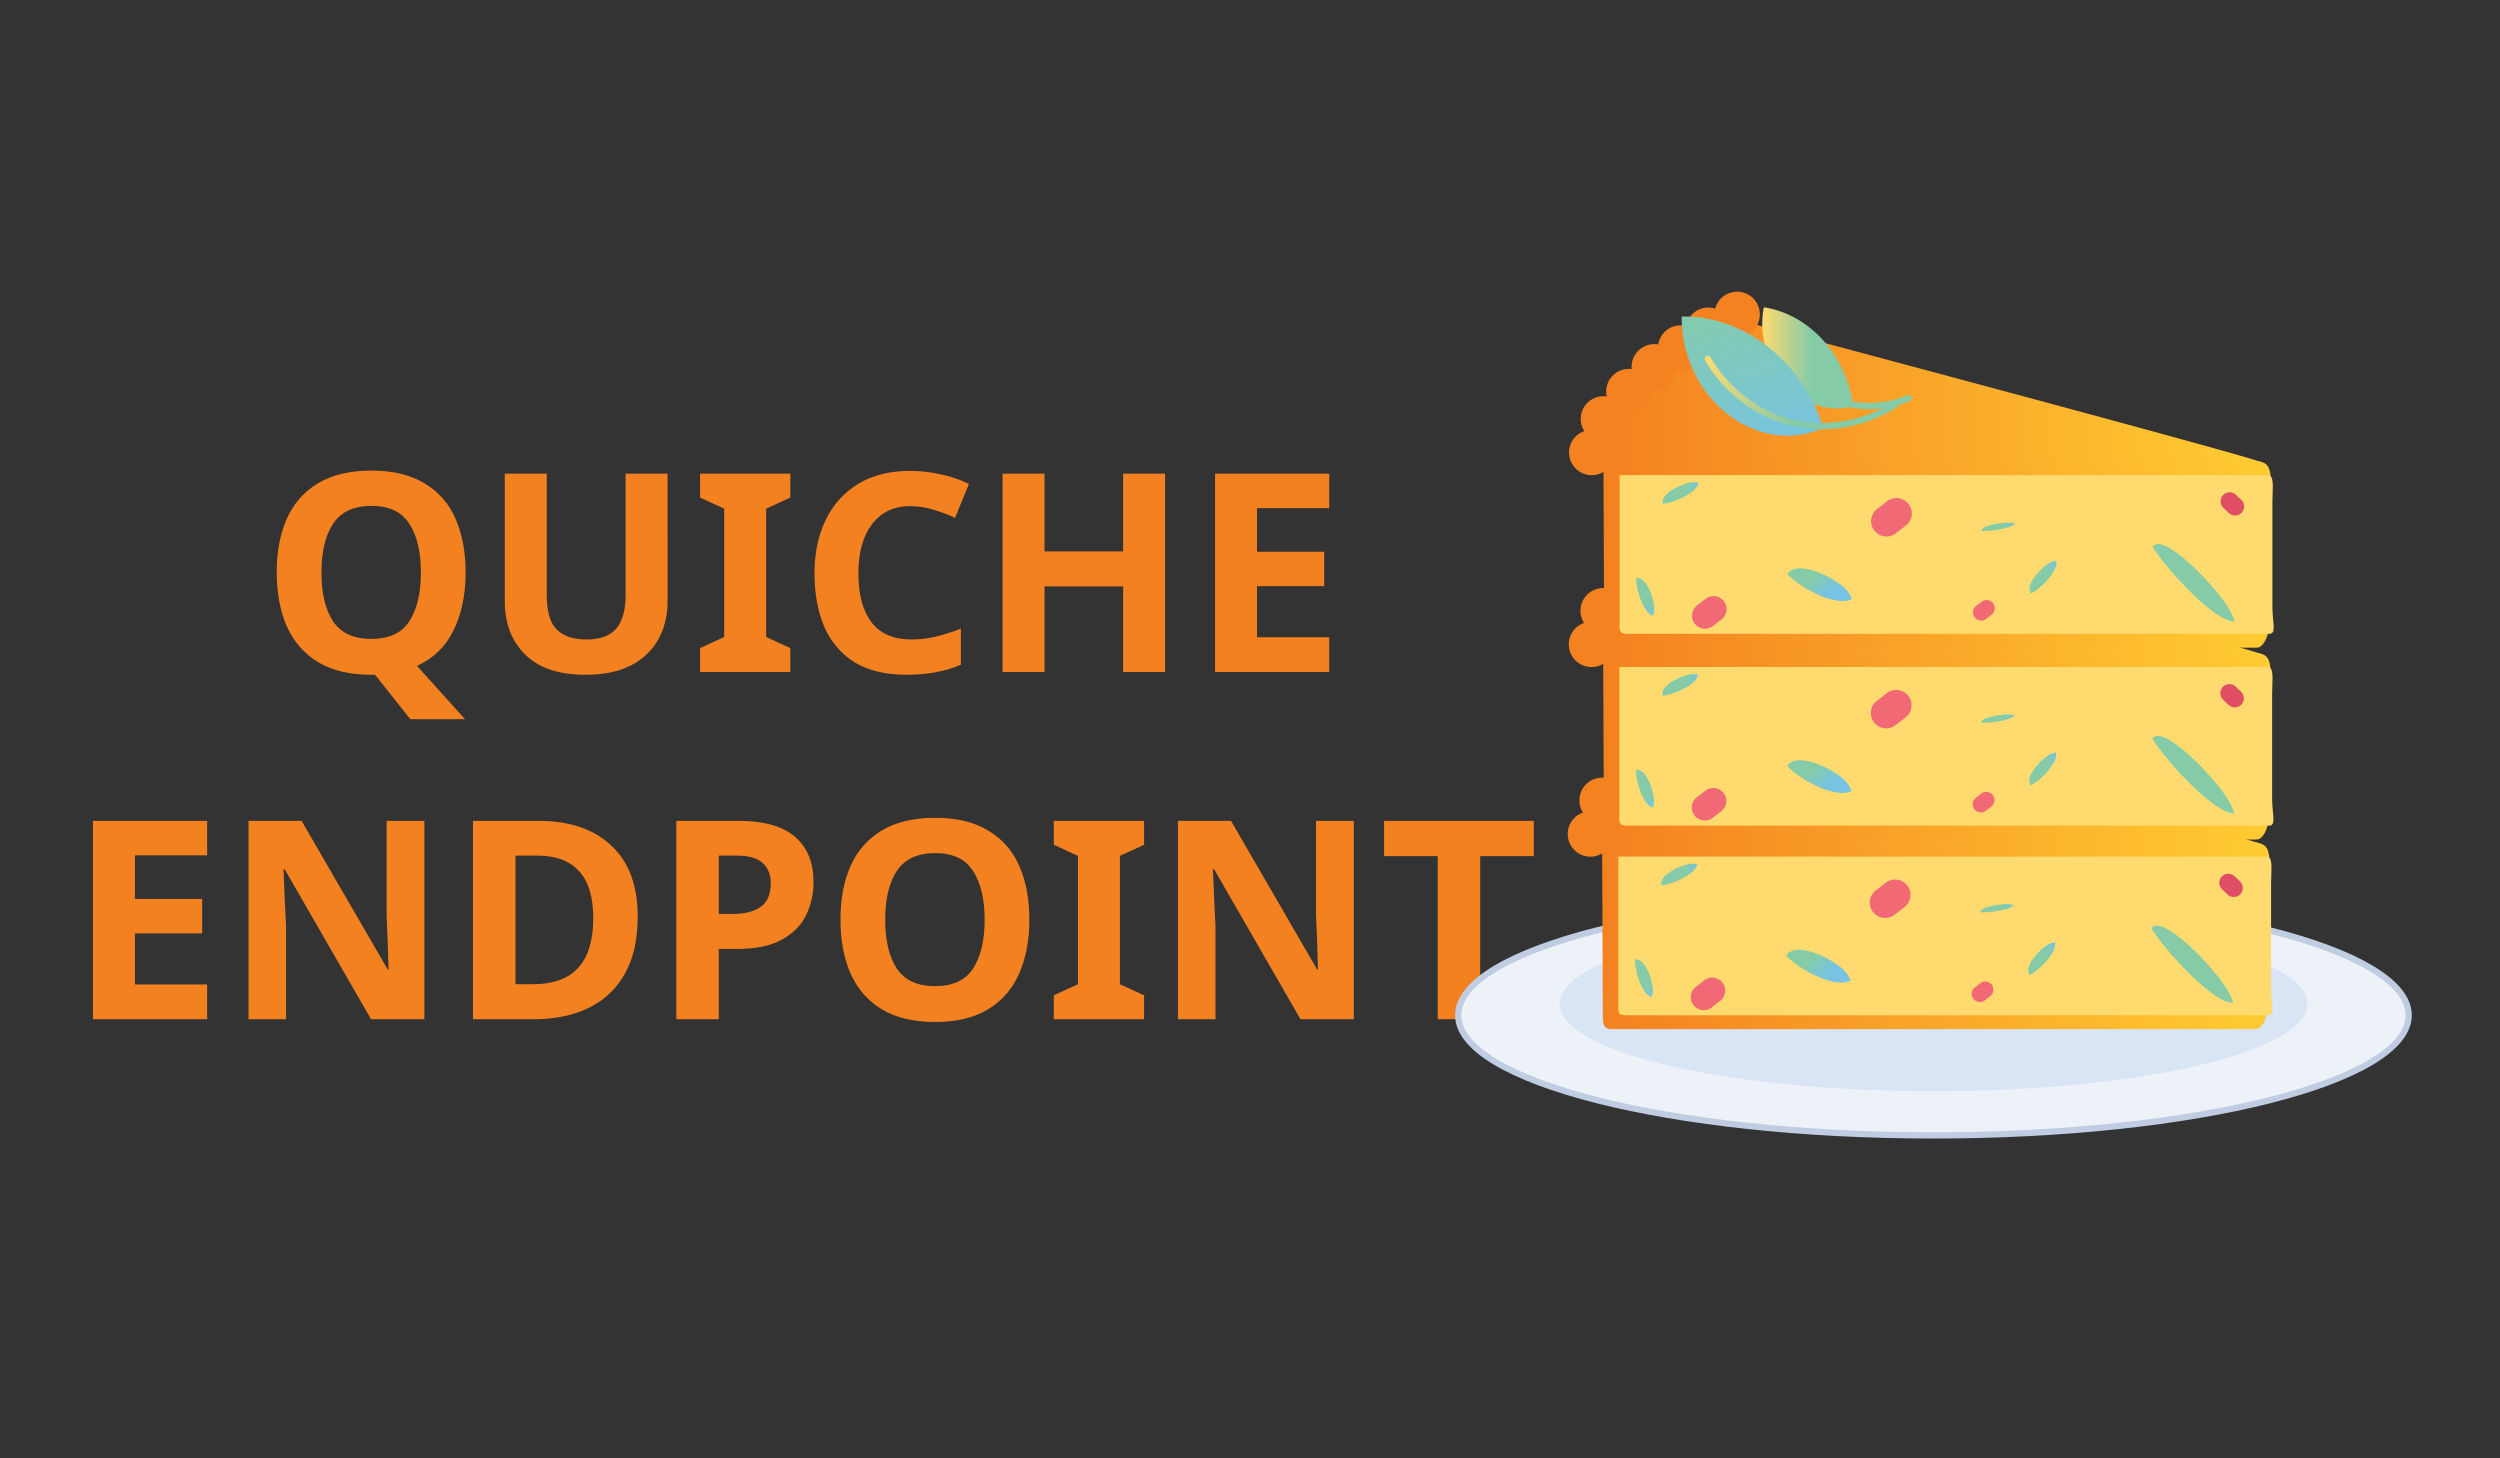 <?xml version="1.0" encoding="UTF-8" standalone="no"?>
<svg
   id="Layer_1"
   data-name="Layer 1"
   viewBox="0 0 1200 700"
   version="1.1"
   width="1200"
   height="700"
   xmlns:xlink="http://www.w3.org/1999/xlink"
   xmlns="http://www.w3.org/2000/svg"
   xmlns:svg="http://www.w3.org/2000/svg"
   xmlns:rdf="http://www.w3.org/1999/02/22-rdf-syntax-ns#"
   xmlns:cc="http://creativecommons.org/ns#"
   xmlns:dc="http://purl.org/dc/elements/1.1/">
  <rect x="0" y="0" width="1200" height="700" fill="#333333" stroke="none"/>
  <defs
     id="defs10">
    <style
       id="style1">.cls-1{fill:#f48120;}.cls-2{fill:#edf2f8;stroke:#bfcce2;stroke-miterlimit:10;}.cls-16,.cls-19,.cls-2{stroke-width:3px;}.cls-3{fill:#d9e4f4;}.cls-4{fill:url(#New_Gradient_Swatch_10);}.cls-5{fill:url(#linear-gradient);}.cls-6{fill:#ffdb6f;}.cls-7{fill:#f16975;}.cls-8{fill:url(#linear-gradient-2);}.cls-9{fill:#e04e64;}.cls-10{fill:url(#linear-gradient-3);}.cls-11{fill:url(#linear-gradient-4);}.cls-12{fill:url(#linear-gradient-5);}.cls-13{fill:url(#linear-gradient-6);}.cls-14{fill:url(#linear-gradient-7);}.cls-15{fill:#f58220;}.cls-16,.cls-19{fill:none;stroke-linecap:round;stroke-linejoin:round;}.cls-16{stroke:url(#linear-gradient-8);}.cls-17{fill:url(#linear-gradient-9);}.cls-18{fill:url(#linear-gradient-10);}.cls-19{stroke:url(#linear-gradient-11);}</style>
    <linearGradient
       id="New_Gradient_Swatch_10"
       x1="4197.72"
       y1="124.27"
       x2="4512.45"
       y2="124.27"
       gradientTransform="translate(-2800.79)"
       gradientUnits="userSpaceOnUse">
      <stop
         offset="0"
         stop-color="#f48120"
         id="stop1" />
      <stop
         offset="1"
         stop-color="#ffcc32"
         id="stop2" />
    </linearGradient>
    <linearGradient
       id="linear-gradient"
       x1="-552"
       y1="199.14"
       x2="-231.66"
       y2="199.14"
       gradientTransform="matrix(-1,0,0,1,1164.62,0)"
       gradientUnits="userSpaceOnUse">
      <stop
         offset="0"
         stop-color="#ffcc32"
         id="stop3" />
      <stop
         offset="1"
         stop-color="#f48120"
         id="stop4" />
    </linearGradient>
    <linearGradient
       id="linear-gradient-2"
       x1="-3038.1"
       y1="2486.22"
       x2="-3000.4"
       y2="2486.22"
       gradientTransform="rotate(153.05,-437.895,1903.403)"
       gradientUnits="userSpaceOnUse">
      <stop
         offset="0"
         stop-color="#76c4e2"
         id="stop5" />
      <stop
         offset="0.17"
         stop-color="#85cba8"
         id="stop6" />
    </linearGradient>
    <linearGradient
       id="linear-gradient-3"
       x1="3051.9"
       y1="3317.56"
       x2="3089.59"
       y2="3317.56"
       gradientTransform="rotate(-88.39,645.662,2614.624)"
       xlink:href="#linear-gradient-2" />
    <linearGradient
       id="linear-gradient-4"
       x1="1834.7"
       y1="1037.18"
       x2="1872.41"
       y2="1037.18"
       gradientTransform="rotate(174.9,1658.151,594.211)"
       xlink:href="#linear-gradient-2" />
    <linearGradient
       id="linear-gradient-5"
       x1="970.49"
       y1="5629.27"
       x2="1046.27"
       y2="5629.27"
       gradientTransform="matrix(-0.78,-1.2,0.67,-0.43,-1300.03,3843.89)"
       xlink:href="#linear-gradient-2" />
    <linearGradient
       id="linear-gradient-6"
       x1="-1218.8"
       y1="4678.97"
       x2="-1195.56"
       y2="4678.97"
       gradientTransform="matrix(-1.43,-0.05,0.03,-0.79,-289.08,3840.43)"
       xlink:href="#linear-gradient-2" />
    <linearGradient
       id="linear-gradient-7"
       x1="696.71"
       y1="3496.3"
       x2="740.46"
       y2="3496.3"
       gradientTransform="matrix(-0.96,-1.06,1.11,-1.01,-1716.58,4495.9)"
       xlink:href="#linear-gradient-2" />
    <linearGradient
       id="linear-gradient-8"
       x1="-381.86"
       y1="-813.78"
       x2="-310.73"
       y2="-813.78"
       gradientTransform="matrix(-0.87,-0.49,-0.49,0.87,805.63,652.35)"
       gradientUnits="userSpaceOnUse">
      <stop
         offset="0.46"
         stop-color="#85cba8"
         id="stop7" />
      <stop
         offset="1"
         stop-color="#ffdb6f"
         id="stop8" />
    </linearGradient>
    <linearGradient
       id="linear-gradient-9"
       x1="-351.56"
       y1="104.87"
       x2="-307.87"
       y2="104.87"
       gradientTransform="matrix(-1,0,0,1,1164.62,0)"
       xlink:href="#linear-gradient-8" />
    <linearGradient
       id="linear-gradient-10"
       x1="2312.2"
       y1="891.63"
       x2="2401.76"
       y2="891.63"
       gradientTransform="matrix(0.54,1.61,-1.41,0.47,1468.85,-4071.66)"
       gradientUnits="userSpaceOnUse">
      <stop
         offset="0"
         stop-color="#85cba8"
         id="stop9" />
      <stop
         offset="0.54"
         stop-color="#76c4e2"
         id="stop10" />
    </linearGradient>
    <linearGradient
       id="linear-gradient-11"
       x1="-428.03"
       y1="-475.26"
       x2="-333.03"
       y2="-475.26"
       gradientTransform="matrix(-0.94,-0.34,-0.34,0.94,969.14,440.86)"
       xlink:href="#linear-gradient-8" />
    <linearGradient
       id="linear-gradient-2-7"
       x1="-3038.1"
       y1="2486.22"
       x2="-3000.4"
       y2="2486.22"
       gradientTransform="rotate(153.05,-437.895,1903.403)"
       gradientUnits="userSpaceOnUse">
      <stop
         offset="0"
         stop-color="#76c4e2"
         id="stop5-1" />
      <stop
         offset="0.17"
         stop-color="#85cba8"
         id="stop6-7" />
    </linearGradient>
    <linearGradient
       id="linear-gradient-3-2"
       x1="3051.9"
       y1="3317.56"
       x2="3089.59"
       y2="3317.56"
       gradientTransform="rotate(-88.39,645.662,2614.624)"
       xlink:href="#linear-gradient-2-7" />
    <linearGradient
       id="linear-gradient-4-2"
       x1="1834.7"
       y1="1037.18"
       x2="1872.41"
       y2="1037.18"
       gradientTransform="rotate(174.9,1658.151,594.211)"
       xlink:href="#linear-gradient-2-7" />
    <linearGradient
       xlink:href="#linear-gradient-2-7"
       id="linearGradient25"
       gradientUnits="userSpaceOnUse"
       gradientTransform="rotate(153.05,-437.895,1903.403)"
       x1="-3038.1"
       y1="2486.22"
       x2="-3000.4"
       y2="2486.22" />
    <linearGradient
       xlink:href="#linear-gradient-8"
       id="linearGradient26"
       gradientUnits="userSpaceOnUse"
       gradientTransform="matrix(-0.87,-0.49,-0.49,0.87,805.63,652.35)"
       x1="-381.86"
       y1="-813.78"
       x2="-310.73"
       y2="-813.78" />
    <linearGradient
       xlink:href="#New_Gradient_Swatch_10"
       id="linearGradient44"
       gradientUnits="userSpaceOnUse"
       gradientTransform="translate(-2800.79)"
       x1="4197.72"
       y1="124.27"
       x2="4512.45"
       y2="124.27" />
    <linearGradient
       xlink:href="#linear-gradient"
       id="linearGradient45"
       gradientUnits="userSpaceOnUse"
       gradientTransform="matrix(-1,0,0,1,1164.62,0)"
       x1="-552"
       y1="199.14"
       x2="-231.66"
       y2="199.14" />
    <linearGradient
       xlink:href="#linear-gradient-2"
       id="linearGradient46"
       gradientTransform="matrix(-0.78,-1.2,0.67,-0.43,-1300.03,3843.89)"
       x1="970.49"
       y1="5629.27"
       x2="1046.27"
       y2="5629.27" />
    <linearGradient
       xlink:href="#linear-gradient-2"
       id="linearGradient47"
       gradientTransform="matrix(-1.43,-0.05,0.03,-0.79,-289.08,3840.43)"
       x1="-1218.8"
       y1="4678.97"
       x2="-1195.56"
       y2="4678.97" />
    <linearGradient
       xlink:href="#linear-gradient-2"
       id="linearGradient48"
       gradientTransform="matrix(-0.96,-1.06,1.11,-1.01,-1716.58,4495.9)"
       x1="696.71"
       y1="3496.3"
       x2="740.46"
       y2="3496.3" />
    <linearGradient
       xlink:href="#linear-gradient-8"
       id="linearGradient49"
       gradientTransform="matrix(-1,0,0,1,1164.62,0)"
       x1="-351.56"
       y1="104.87"
       x2="-307.87"
       y2="104.87" />
    <linearGradient
       xlink:href="#linear-gradient-10"
       id="linearGradient50"
       gradientUnits="userSpaceOnUse"
       gradientTransform="matrix(0.54,1.61,-1.41,0.47,1468.85,-4071.66)"
       x1="2312.2"
       y1="891.63"
       x2="2401.76"
       y2="891.63" />
    <linearGradient
       xlink:href="#linear-gradient-8"
       id="linearGradient51"
       gradientTransform="matrix(-0.94,-0.34,-0.34,0.94,969.14,440.86)"
       x1="-428.03"
       y1="-475.26"
       x2="-333.03"
       y2="-475.26" />
    <linearGradient
       xlink:href="#New_Gradient_Swatch_10"
       id="linearGradient52"
       gradientUnits="userSpaceOnUse"
       gradientTransform="translate(-2800.79)"
       x1="4197.72"
       y1="124.27"
       x2="4512.45"
       y2="124.27" />
    <linearGradient
       xlink:href="#linear-gradient"
       id="linearGradient53"
       gradientUnits="userSpaceOnUse"
       gradientTransform="matrix(-1,0,0,1,1164.62,0)"
       x1="-552"
       y1="199.14"
       x2="-231.66"
       y2="199.14" />
    <linearGradient
       xlink:href="#linear-gradient-2-7"
       id="linearGradient54"
       gradientUnits="userSpaceOnUse"
       gradientTransform="rotate(153.05,-437.895,1903.403)"
       x1="-3038.1"
       y1="2486.22"
       x2="-3000.4"
       y2="2486.22" />
    <linearGradient
       xlink:href="#linear-gradient-2-7"
       id="linearGradient55"
       gradientTransform="rotate(-88.39,645.662,2614.624)"
       x1="3051.9"
       y1="3317.56"
       x2="3089.59"
       y2="3317.56" />
    <linearGradient
       xlink:href="#linear-gradient-2-7"
       id="linearGradient56"
       gradientTransform="rotate(174.9,1658.151,594.211)"
       x1="1834.7"
       y1="1037.18"
       x2="1872.41"
       y2="1037.18" />
    <linearGradient
       xlink:href="#linear-gradient-2"
       id="linearGradient57"
       gradientTransform="matrix(-0.78,-1.2,0.67,-0.43,-1300.03,3843.89)"
       x1="970.49"
       y1="5629.27"
       x2="1046.27"
       y2="5629.27" />
    <linearGradient
       xlink:href="#linear-gradient-2"
       id="linearGradient58"
       gradientTransform="matrix(-1.43,-0.05,0.03,-0.79,-289.08,3840.43)"
       x1="-1218.8"
       y1="4678.97"
       x2="-1195.56"
       y2="4678.97" />
    <linearGradient
       xlink:href="#linear-gradient-2"
       id="linearGradient59"
       gradientTransform="matrix(-0.96,-1.06,1.11,-1.01,-1716.58,4495.9)"
       x1="696.71"
       y1="3496.3"
       x2="740.46"
       y2="3496.3" />
    <linearGradient
       xlink:href="#linear-gradient-8"
       id="linearGradient60"
       gradientUnits="userSpaceOnUse"
       gradientTransform="matrix(-0.87,-0.49,-0.49,0.87,805.63,652.35)"
       x1="-381.86"
       y1="-813.78"
       x2="-310.73"
       y2="-813.78" />
    <linearGradient
       xlink:href="#linear-gradient-8"
       id="linearGradient61"
       gradientTransform="matrix(-1,0,0,1,1164.62,0)"
       x1="-351.56"
       y1="104.87"
       x2="-307.87"
       y2="104.87" />
    <linearGradient
       xlink:href="#linear-gradient-10"
       id="linearGradient62"
       gradientUnits="userSpaceOnUse"
       gradientTransform="matrix(0.54,1.61,-1.41,0.47,1468.85,-4071.66)"
       x1="2312.2"
       y1="891.63"
       x2="2401.76"
       y2="891.63" />
    <linearGradient
       xlink:href="#linear-gradient-8"
       id="linearGradient63"
       gradientTransform="matrix(-0.94,-0.34,-0.34,0.94,969.14,440.86)"
       x1="-428.03"
       y1="-475.26"
       x2="-333.03"
       y2="-475.26" />
    <linearGradient
       xlink:href="#New_Gradient_Swatch_10"
       id="linearGradient64"
       gradientUnits="userSpaceOnUse"
       gradientTransform="translate(-2800.79)"
       x1="4197.72"
       y1="124.27"
       x2="4512.45"
       y2="124.27" />
    <linearGradient
       xlink:href="#linear-gradient"
       id="linearGradient65"
       gradientUnits="userSpaceOnUse"
       gradientTransform="matrix(-1,0,0,1,1164.62,0)"
       x1="-552"
       y1="199.14"
       x2="-231.66"
       y2="199.14" />
    <linearGradient
       xlink:href="#linear-gradient-2"
       id="linearGradient66"
       gradientUnits="userSpaceOnUse"
       gradientTransform="rotate(153.05,-437.895,1903.403)"
       x1="-3038.1"
       y1="2486.22"
       x2="-3000.4"
       y2="2486.22" />
    <linearGradient
       xlink:href="#linear-gradient-8"
       id="linearGradient67"
       gradientUnits="userSpaceOnUse"
       gradientTransform="matrix(-0.87,-0.49,-0.49,0.87,805.63,652.35)"
       x1="-381.86"
       y1="-813.78"
       x2="-310.73"
       y2="-813.78" />
    <linearGradient
       xlink:href="#linear-gradient-10"
       id="linearGradient68"
       gradientUnits="userSpaceOnUse"
       gradientTransform="matrix(0.54,1.61,-1.41,0.47,1468.85,-4071.66)"
       x1="2312.2"
       y1="891.63"
       x2="2401.76"
       y2="891.63" />
  </defs>
  <g
     id="text40"
     style="font-size:133.333px;font-family:test;-inkscape-font-specification:test;text-align:center;text-anchor:middle;fill:#f48120;stroke:#000000;stroke-width:5.59"
     aria-label="QUICHE&#10;ENDPOINT"
     transform="translate(0,84)">
    <path
       style="font-weight:bold;-inkscape-font-specification:'test Bold';stroke:none"
       d="m 223.497,190.82 q 0,15.867 -5.733,27.6 -5.6,11.733 -17.6,17.2 l 23.067,25.6 h -26.267 l -16.933,-21.333 q -0.4,0 -0.933,0 -0.533,0 -0.933,0 -15.467,0 -25.6,-6.133 -10,-6.133 -14.933,-17.2 -4.8,-11.067 -4.8,-25.867 0,-14.667 4.8,-25.6 4.933,-11.067 14.933,-17.067 10.133,-6.133 25.733,-6.133 15.467,0 25.467,6.133 10.133,6 14.933,17.067 4.8,10.933 4.8,25.733 z m -69.2,0 q 0,14.933 5.6,23.467 5.733,8.4 18.267,8.4 12.8,0 18.267,-8.4 5.6,-8.533 5.6,-23.467 0,-14.933 -5.6,-23.467 -5.467,-8.533 -18.133,-8.533 -12.667,0 -18.4,8.533 -5.6,8.533 -5.6,23.467 z m 166.133,14.133 q 0,9.867 -4.4,17.867 -4.267,7.867 -13.067,12.533 -8.667,4.533 -22,4.533 -18.933,0 -28.8,-9.6 -9.867,-9.733 -9.867,-25.6 v -61.333 h 20.133 v 58.267 q 0,11.733 4.8,16.533 4.8,4.8 14.267,4.8 9.867,0 14.267,-5.2 4.533,-5.2 4.533,-16.267 v -58.133 h 20.133 z m 58.933,33.6 h -43.333 v -11.467 l 11.6,-5.333 v -61.6 l -11.6,-5.333 v -11.467 h 43.333 v 11.467 l -11.6,5.333 v 61.6 l 11.6,5.333 z m 57.333,-79.6 q -11.467,0 -18.133,8.667 -6.533,8.533 -6.533,23.6 0,15.067 6.267,23.467 6.4,8.267 19.2,8.267 6.267,0 12,-1.467 5.867,-1.467 11.733,-3.733 v 17.333 q -11.333,4.8 -26,4.8 -15.2,0 -25.067,-6 -9.733,-6.133 -14.533,-17.067 -4.667,-11.067 -4.667,-25.733 0,-14.4 5.333,-25.467 5.333,-11.067 15.6,-17.333 10.267,-6.267 25.067,-6.267 7.067,0 14.267,1.6 7.333,1.467 13.867,4.667 l -6.667,16.267 q -4.8,-2.267 -10.267,-3.867 -5.333,-1.733 -11.467,-1.733 z m 122.533,79.6 H 539.096 V 197.487 H 501.363 v 41.067 h -20.133 v -95.2 h 20.133 v 37.333 h 37.733 v -37.333 h 20.133 z m 78.8,0 h -54.8 v -95.2 h 54.8 v 16.533 h -34.667 v 20.933 h 32.267 v 16.533 h -32.267 v 24.533 h 34.667 z"
       id="path69" />
    <path
       style="font-weight:bold;-inkscape-font-specification:'test Bold';stroke:none"
       d="m 99.43,405.22 h -54.8 v -95.2 h 54.8 V 326.553 H 64.764 v 20.933 H 97.03 v 16.533 H 64.764 v 24.533 h 34.667 z m 104.266,0 H 178.097 L 136.63,333.22 h -0.533 q 0.267,6.8 0.533,13.6 0.4,6.8 0.667,13.6 v 44.8 h -18 v -95.2 h 25.467 l 41.333,71.333 h 0.4 q -0.133,-6.667 -0.4,-13.2 -0.267,-6.533 -0.533,-13.067 v -45.067 h 18.133 z M 306.096,356.02 q 0,16.4 -6.133,27.333 -6.133,10.933 -17.333,16.4 -11.2,5.467 -26.533,5.467 h -29.067 v -95.2 h 31.467 q 22.4,0 34.933,11.867 12.667,11.733 12.667,34.133 z m -21.333,0.8 q 0,-15.333 -6.8,-22.667 -6.8,-7.467 -20,-7.467 h -10.533 v 61.733 h 8.533 q 28.8,0 28.8,-31.6 z m 69.733,-46.8 q 18.4,0 27.2,7.733 8.8,7.6 8.8,21.6 0,8.4 -3.467,15.733 -3.467,7.333 -11.6,11.867 -8,4.533 -21.733,4.533 h -8.667 v 33.733 h -20.4 v -95.2 z m -0.667,16.667 h -8.8 v 28 h 6.8 q 8.4,0 13.2,-3.333 4.933,-3.333 4.933,-11.333 0,-6.4 -4,-9.867 -3.867,-3.467 -12.133,-3.467 z m 140.266,30.8 q 0,14.8 -4.933,25.867 -4.8,10.933 -14.8,17.067 -10,6.133 -25.6,6.133 -15.467,0 -25.6,-6.133 -10,-6.133 -14.933,-17.2 -4.8,-11.067 -4.8,-25.867 0,-14.667 4.8,-25.6 4.933,-11.067 14.933,-17.067 10.133,-6.133 25.733,-6.133 15.467,0 25.467,6.133 10.133,6 14.933,17.067 4.8,10.933 4.8,25.733 z m -69.2,0 q 0,14.933 5.6,23.467 5.733,8.4 18.267,8.4 12.8,0 18.267,-8.4 5.6,-8.533 5.6,-23.467 0,-14.933 -5.6,-23.467 -5.467,-8.533 -18.133,-8.533 -12.667,0 -18.4,8.533 -5.6,8.533 -5.6,23.467 z m 124.266,47.733 h -43.333 v -11.467 l 11.6,-5.333 v -61.6 l -11.6,-5.333 v -11.467 h 43.333 v 11.467 l -11.6,5.333 v 61.6 l 11.6,5.333 z m 100.666,0 H 624.229 L 582.762,333.22 h -0.533 q 0.267,6.8 0.533,13.6 0.4,6.8 0.667,13.6 v 44.8 h -18 v -95.2 h 25.467 l 41.333,71.333 h 0.4 q -0.133,-6.667 -0.4,-13.2 -0.267,-6.533 -0.533,-13.067 v -45.067 h 18.133 z m 60.666,0 H 690.095 V 326.953 h -25.733 v -16.933 h 71.866 v 16.933 h -25.733 z"
       id="path70" />
  </g>
  <title
     id="title10">quiche banner</title>
  <g
     id="g42"
     transform="translate(-627.257,250)">
    <path
       class="cls-2"
       d="m 1327.19,237.32 c 0,-31.85 102.13,-57.68 228.12,-57.68 125.99,0 228.11,25.83 228.11,57.68 0,31.85 -102.13,57.68 -228.11,57.68 -125.98,0 -228.12,-25.82 -228.12,-57.68 z"
       id="path16" />
    <path
       class="cls-3"
       d="m 1375.85,231.87 c 0,-23.15 80.34,-41.92 179.46,-41.92 99.12,0 179.46,18.77 179.46,41.92 0,23.15 -80.35,41.92 -179.46,41.92 -99.11,0 -179.46,-18.79 -179.46,-41.92 z"
       id="path17" />
  </g>
  <g
     id="g43"
     transform="translate(-627.257,250)">
    <path
       class="cls-4"
       d="m 1463.59,87.38 c -25.85,16.48 -65.06,34.26 -65.21,63.88 a 3.22,3.22 0 0 0 0,5.4 c 0.21,2.54 1.55,4.51 3.18,4.51 h 306.84 c 1.78,0 3.23,-3.4 3.23,-6.27 0.03,-1.51 -248.04,-67.52 -248.04,-67.52 z"
       id="path18"
       style="fill:url(#linearGradient64)" />
    <path
       class="cls-5"
       d="m 1709.87,244 h -309.12 c -4.13,-0.05 -4.13,-3.05 -4.13,-7.05 l -0.35,-82.61 h 313.6 c 3.75,0.65 6.75,1.25 6.75,9.65 l -0.28,64.81 c 0,8.36 -2.9,15.2 -6.47,15.2 z"
       id="path19"
       style="fill:url(#linearGradient65)" />
    <path
       class="cls-6"
       d="m 1716,237.32 h -307.61 c -3.5,0 -4.77,-0.4 -4.34,-4.91 v -71.24 h 311 c 3.5,0 2.33,5.78 2.33,12.91 v 50.33 c -0.04,7.13 2.13,12.91 -1.38,12.91 z"
       id="path20" />
    <path
       class="cls-7"
       d="m 1536.62,189.09 4.81,-3.72 a 7.36,7.36 0 0 0 1.53,-10.05 v 0 a 7.37,7.37 0 0 0 -10.54,-1.6 l -4.81,3.72 a 7.36,7.36 0 0 0 -1.52,10.05 v 0 a 7.37,7.37 0 0 0 10.53,1.6 z"
       id="path21" />
    <path
       class="cls-8"
       d="m 1601.14,217.3 a 5.51,5.51 0 0 0 0.38,0.67 l 0.17,-0.08 c 4.63,-2.35 13,-10.74 12,-15.6 a 8.32,8.32 0 0 0 -2.93,0.85 c -4.03,2.02 -11.65,10.17 -9.62,14.16 z"
       id="path22"
       style="fill:url(#linearGradient66)" />
    <path
       class="cls-7"
       d="m 1580,230.17 2.57,-2 a 3.93,3.93 0 0 0 0.82,-5.37 v 0 a 3.94,3.94 0 0 0 -5.63,-0.85 l -2.57,2 a 3.93,3.93 0 0 0 -0.81,5.37 v 0 a 3.93,3.93 0 0 0 5.62,0.85 z"
       id="path23" />
    <path
       class="cls-7"
       d="m 1448.87,233.57 4.08,-3.15 a 6.23,6.23 0 0 0 1.29,-8.51 v 0 a 6.24,6.24 0 0 0 -8.92,-1.35 l -4.08,3.15 a 6.23,6.23 0 0 0 -1.29,8.51 v 0 a 6.24,6.24 0 0 0 8.92,1.35 z"
       id="path24" />
    <path
       class="cls-9"
       d="m 1702.46,173.07 -2.6,-2.49 a 4.38,4.38 0 0 0 -6,0 v 0 a 4.37,4.37 0 0 0 0,6.3 l 2.61,2.49 a 4.36,4.36 0 0 0 6,0 v 0 a 4.37,4.37 0 0 0 -0.01,-6.3 z"
       id="path25" />
    <path
       class="cls-10"
       d="m 1412.81,210.52 a 6.77,6.77 0 0 0 -0.78,0 1.09,1.09 0 0 1 0,0.18 c -0.14,5.19 3.25,16.52 8,17.95 a 8.11,8.11 0 0 0 0.66,-3 c 0.11,-4.42 -3.41,-15 -7.88,-15.13 z"
       id="path26"
       style="fill:url(#linear-gradient-3)" />
    <path
       class="cls-11"
       d="m 1424.7,174.16 c 0,0.26 0.07,0.51 0.11,0.76 h 0.19 c 5.17,-0.46 16,-5.15 16.9,-10 a 8.24,8.24 0 0 0 -3,-0.31 c -4.49,0.39 -14.59,5.09 -14.2,9.55 z"
       id="path27"
       style="fill:url(#linear-gradient-4)" />
    <path
       class="cls-12"
       d="m 1660.8,194.72 a 8.1,8.1 0 0 0 -1,0.77 l 0.29,0.45 c 8.15,12.53 30.76,36.37 39.21,35.34 a 39.34,39.34 0 0 0 -3.93,-7.72 c -7,-10.79 -28.58,-32.74 -34.57,-28.84 z"
       id="path28"
       style="fill:url(#linear-gradient-5)" />
    <path
       class="cls-13"
       d="m 1577.87,187.56 a 1.62,1.62 0 0 0 0,0.38 h 0.16 c 4.58,0.17 14.55,-1.28 15.79,-3.58 a 12.72,12.72 0 0 0 -2.63,-0.38 c -3.92,-0.14 -13.19,1.39 -13.32,3.58 z"
       id="path29"
       style="fill:url(#linear-gradient-6)" />
    <path
       class="cls-14"
       d="m 1485.56,207.57 c -0.34,0.31 -0.65,0.63 -1,1 0.07,0.08 0.13,0.16 0.2,0.23 5.8,6.4 23.13,15.87 30.77,11.87 a 12.9,12.9 0 0 0 -2.59,-4.36 c -4.94,-5.54 -21.59,-13.98 -27.38,-8.74 z"
       id="path30"
       style="fill:url(#linear-gradient-7)" />
    <ellipse
       class="cls-15"
       cx="1390.66"
       cy="150.32"
       rx="10.9"
       ry="10.89"
       id="ellipse30" />
    <ellipse
       class="cls-15"
       cx="1396.27"
       cy="134.17"
       rx="10.9"
       ry="10.89"
       id="ellipse31" />
    <ellipse
       class="cls-15"
       cx="1408.48"
       cy="121.06"
       rx="10.9"
       ry="10.89"
       id="ellipse32" />
    <ellipse
       class="cls-15"
       cx="1420.69"
       cy="109.17"
       rx="10.9"
       ry="10.89"
       id="ellipse33" />
    <ellipse
       class="cls-15"
       cx="1433.33"
       cy="100.14"
       rx="10.9"
       ry="10.89"
       id="ellipse34" />
    <ellipse
       class="cls-15"
       cx="1446.62"
       cy="91.61"
       rx="10.9"
       ry="10.89"
       id="ellipse35" />
    <ellipse
       class="cls-15"
       cx="1460.45"
       cy="84.01"
       rx="10.9"
       ry="10.89"
       id="ellipse36" />
    <path
       class="cls-16"
       d="m 1542.75,124.21 c -2.68,1.17 -19.12,8 -37.48,0 -18.36,-8 -24.43,-24.42 -25.43,-27.2"
       id="path36"
       style="stroke:url(#linearGradient67)" />
    <path
       class="cls-17"
       d="m 1513,128.76 a 30.44,30.44 0 0 0 3.21,-0.68 c 0,-0.3 -0.07,-0.6 -0.12,-0.9 -3.84,-24.83 -21.82,-43.44 -42.84,-46.56 a 43.76,43.76 0 0 0 -0.2,14.69 c 3.27,21.38 21.16,36.36 39.95,33.45 z"
       id="path37"
       style="fill:url(#linear-gradient-9)" />
    <path
       class="cls-18"
       d="m 1497.7,140.12 a 43.67,43.67 0 0 0 4.12,-1.65 c -0.13,-0.39 -0.23,-0.77 -0.36,-1.16 -10.76,-32.18 -38.92,-52.87 -67.6,-52.26 a 59.17,59.17 0 0 0 3.06,19.59 c 9.26,27.71 36.47,43.59 60.78,35.48 z"
       id="path38"
       style="fill:url(#linearGradient68)" />
    <path
       class="cls-19"
       d="m 1536.32,127.3 c -3.31,2.17 -23.63,15 -49.88,8.52 -26.06,-6.42 -38.08,-27 -40,-30.43"
       id="path39"
       style="stroke:url(#linear-gradient-11)" />
  </g>
  <g
     id="g43-6"
     transform="translate(-626.756,158.982)">
    <path
       class="cls-4"
       d="m 1463.59,87.38 c -25.85,16.48 -65.06,34.26 -65.21,63.88 a 3.22,3.22 0 0 0 0,5.4 c 0.21,2.54 1.55,4.51 3.18,4.51 h 306.84 c 1.78,0 3.23,-3.4 3.23,-6.27 0.03,-1.51 -248.04,-67.52 -248.04,-67.52 z"
       id="path18-1"
       style="fill:url(#linearGradient44)" />
    <path
       class="cls-5"
       d="m 1709.87,244 h -309.12 c -4.13,-0.05 -4.13,-3.05 -4.13,-7.05 l -0.35,-82.61 h 313.6 c 3.75,0.65 6.75,1.25 6.75,9.65 l -0.28,64.81 c 0,8.36 -2.9,15.2 -6.47,15.2 z"
       id="path19-5"
       style="fill:url(#linearGradient45)" />
    <path
       class="cls-6"
       d="m 1716,237.32 h -307.61 c -3.5,0 -4.77,-0.4 -4.34,-4.91 v -71.24 h 311 c 3.5,0 2.33,5.78 2.33,12.91 v 50.33 c -0.04,7.13 2.13,12.91 -1.38,12.91 z"
       id="path20-9"
       style="fill:#ffdb6f" />
    <path
       class="cls-7"
       d="m 1536.62,189.09 4.81,-3.72 a 7.36,7.36 0 0 0 1.53,-10.05 v 0 a 7.37,7.37 0 0 0 -10.54,-1.6 l -4.81,3.72 a 7.36,7.36 0 0 0 -1.52,10.05 v 0 a 7.37,7.37 0 0 0 10.53,1.6 z"
       id="path21-4"
       style="fill:#f16975" />
    <path
       class="cls-8"
       d="m 1601.14,217.3 a 5.51,5.51 0 0 0 0.38,0.67 l 0.17,-0.08 c 4.63,-2.35 13,-10.74 12,-15.6 a 8.32,8.32 0 0 0 -2.93,0.85 c -4.03,2.02 -11.65,10.17 -9.62,14.16 z"
       id="path22-9"
       style="fill:url(#linearGradient25)" />
    <path
       class="cls-7"
       d="m 1580,230.17 2.57,-2 a 3.93,3.93 0 0 0 0.82,-5.37 v 0 a 3.94,3.94 0 0 0 -5.63,-0.85 l -2.57,2 a 3.93,3.93 0 0 0 -0.81,5.37 v 0 a 3.93,3.93 0 0 0 5.62,0.85 z"
       id="path23-0"
       style="fill:#f16975" />
    <path
       class="cls-7"
       d="m 1448.87,233.57 4.08,-3.15 a 6.23,6.23 0 0 0 1.29,-8.51 v 0 a 6.24,6.24 0 0 0 -8.92,-1.35 l -4.08,3.15 a 6.23,6.23 0 0 0 -1.29,8.51 v 0 a 6.24,6.24 0 0 0 8.92,1.35 z"
       id="path24-9"
       style="fill:#f16975" />
    <path
       class="cls-9"
       d="m 1702.46,173.07 -2.6,-2.49 a 4.38,4.38 0 0 0 -6,0 v 0 a 4.37,4.37 0 0 0 0,6.3 l 2.61,2.49 a 4.36,4.36 0 0 0 6,0 v 0 a 4.37,4.37 0 0 0 -0.01,-6.3 z"
       id="path25-1"
       style="fill:#e04e64" />
    <path
       class="cls-10"
       d="m 1412.81,210.52 a 6.77,6.77 0 0 0 -0.78,0 1.09,1.09 0 0 1 0,0.18 c -0.14,5.19 3.25,16.52 8,17.95 a 8.11,8.11 0 0 0 0.66,-3 c 0.11,-4.42 -3.41,-15 -7.88,-15.13 z"
       id="path26-7"
       style="fill:url(#linear-gradient-3-2)" />
    <path
       class="cls-11"
       d="m 1424.7,174.16 c 0,0.26 0.07,0.51 0.11,0.76 h 0.19 c 5.17,-0.46 16,-5.15 16.9,-10 a 8.24,8.24 0 0 0 -3,-0.31 c -4.49,0.39 -14.59,5.09 -14.2,9.55 z"
       id="path27-7"
       style="fill:url(#linear-gradient-4-2)" />
    <path
       class="cls-12"
       d="m 1660.8,194.72 a 8.1,8.1 0 0 0 -1,0.77 l 0.29,0.45 c 8.15,12.53 30.76,36.37 39.21,35.34 a 39.34,39.34 0 0 0 -3.93,-7.72 c -7,-10.79 -28.58,-32.74 -34.57,-28.84 z"
       id="path28-1"
       style="fill:url(#linearGradient46)" />
    <path
       class="cls-13"
       d="m 1577.87,187.56 a 1.62,1.62 0 0 0 0,0.38 h 0.16 c 4.58,0.17 14.55,-1.28 15.79,-3.58 a 12.72,12.72 0 0 0 -2.63,-0.38 c -3.92,-0.14 -13.19,1.39 -13.32,3.58 z"
       id="path29-1"
       style="fill:url(#linearGradient47)" />
    <path
       class="cls-14"
       d="m 1485.56,207.57 c -0.34,0.31 -0.65,0.63 -1,1 0.07,0.08 0.13,0.16 0.2,0.23 5.8,6.4 23.13,15.87 30.77,11.87 a 12.9,12.9 0 0 0 -2.59,-4.36 c -4.94,-5.54 -21.59,-13.98 -27.38,-8.74 z"
       id="path30-5"
       style="fill:url(#linearGradient48)" />
    <ellipse
       class="cls-15"
       cx="1390.66"
       cy="150.32"
       rx="10.9"
       ry="10.89"
       id="ellipse30-9"
       style="fill:#f58220" />
    <ellipse
       class="cls-15"
       cx="1396.27"
       cy="134.17"
       rx="10.9"
       ry="10.89"
       id="ellipse31-7"
       style="fill:#f58220" />
    <ellipse
       class="cls-15"
       cx="1408.48"
       cy="121.06"
       rx="10.9"
       ry="10.89"
       id="ellipse32-7"
       style="fill:#f58220" />
    <ellipse
       class="cls-15"
       cx="1420.69"
       cy="109.17"
       rx="10.9"
       ry="10.89"
       id="ellipse33-6"
       style="fill:#f58220" />
    <ellipse
       class="cls-15"
       cx="1433.33"
       cy="100.14"
       rx="10.9"
       ry="10.89"
       id="ellipse34-7"
       style="fill:#f58220" />
    <ellipse
       class="cls-15"
       cx="1446.62"
       cy="91.61"
       rx="10.9"
       ry="10.89"
       id="ellipse35-3"
       style="fill:#f58220" />
    <ellipse
       class="cls-15"
       cx="1460.45"
       cy="84.01"
       rx="10.9"
       ry="10.89"
       id="ellipse36-6"
       style="fill:#f58220" />
    <path
       class="cls-16"
       d="m 1542.75,124.21 c -2.68,1.17 -19.12,8 -37.48,0 -18.36,-8 -24.43,-24.42 -25.43,-27.2"
       id="path36-5"
       style="fill:none;stroke:url(#linearGradient26);stroke-width:3px;stroke-linecap:round;stroke-linejoin:round" />
    <path
       class="cls-17"
       d="m 1513,128.76 a 30.44,30.44 0 0 0 3.21,-0.68 c 0,-0.3 -0.07,-0.6 -0.12,-0.9 -3.84,-24.83 -21.82,-43.44 -42.84,-46.56 a 43.76,43.76 0 0 0 -0.2,14.69 c 3.27,21.38 21.16,36.36 39.95,33.45 z"
       id="path37-6"
       style="fill:url(#linearGradient49)" />
    <path
       class="cls-18"
       d="m 1497.7,140.12 a 43.67,43.67 0 0 0 4.12,-1.65 c -0.13,-0.39 -0.23,-0.77 -0.36,-1.16 -10.76,-32.18 -38.92,-52.87 -67.6,-52.26 a 59.17,59.17 0 0 0 3.06,19.59 c 9.26,27.71 36.47,43.59 60.78,35.48 z"
       id="path38-3"
       style="fill:url(#linearGradient50)" />
    <path
       class="cls-19"
       d="m 1536.32,127.3 c -3.31,2.17 -23.63,15 -49.88,8.52 -26.06,-6.42 -38.08,-27 -40,-30.43"
       id="path39-9"
       style="fill:none;stroke:url(#linearGradient51);stroke-width:3px;stroke-linecap:round;stroke-linejoin:round" />
  </g>
  <g
     id="g43-3"
     transform="translate(-626.625,66.894)">
    <path
       class="cls-4"
       d="m 1463.59,87.38 c -25.85,16.48 -65.06,34.26 -65.21,63.88 a 3.22,3.22 0 0 0 0,5.4 c 0.21,2.54 1.55,4.51 3.18,4.51 h 306.84 c 1.78,0 3.23,-3.4 3.23,-6.27 0.03,-1.51 -248.04,-67.52 -248.04,-67.52 z"
       id="path18-8"
       style="fill:url(#linearGradient52)" />
    <path
       class="cls-5"
       d="m 1709.87,244 h -309.12 c -4.13,-0.05 -4.13,-3.05 -4.13,-7.05 l -0.35,-82.61 h 313.6 c 3.75,0.65 6.75,1.25 6.75,9.65 l -0.28,64.81 c 0,8.36 -2.9,15.2 -6.47,15.2 z"
       id="path19-56"
       style="fill:url(#linearGradient53)" />
    <path
       class="cls-6"
       d="m 1716,237.32 h -307.61 c -3.5,0 -4.77,-0.4 -4.34,-4.91 v -71.24 h 311 c 3.5,0 2.33,5.78 2.33,12.91 v 50.33 c -0.04,7.13 2.13,12.91 -1.38,12.91 z"
       id="path20-1"
       style="fill:#ffdb6f" />
    <path
       class="cls-7"
       d="m 1536.62,189.09 4.81,-3.72 a 7.36,7.36 0 0 0 1.53,-10.05 v 0 a 7.37,7.37 0 0 0 -10.54,-1.6 l -4.81,3.72 a 7.36,7.36 0 0 0 -1.52,10.05 v 0 a 7.37,7.37 0 0 0 10.53,1.6 z"
       id="path21-1"
       style="fill:#f16975" />
    <path
       class="cls-8"
       d="m 1601.14,217.3 a 5.51,5.51 0 0 0 0.38,0.67 l 0.17,-0.08 c 4.63,-2.35 13,-10.74 12,-15.6 a 8.32,8.32 0 0 0 -2.93,0.85 c -4.03,2.02 -11.65,10.17 -9.62,14.16 z"
       id="path22-5"
       style="fill:url(#linearGradient54)" />
    <path
       class="cls-7"
       d="m 1580,230.17 2.57,-2 a 3.93,3.93 0 0 0 0.82,-5.37 v 0 a 3.94,3.94 0 0 0 -5.63,-0.85 l -2.57,2 a 3.93,3.93 0 0 0 -0.81,5.37 v 0 a 3.93,3.93 0 0 0 5.62,0.85 z"
       id="path23-9"
       style="fill:#f16975" />
    <path
       class="cls-7"
       d="m 1448.87,233.57 4.08,-3.15 a 6.23,6.23 0 0 0 1.29,-8.51 v 0 a 6.24,6.24 0 0 0 -8.92,-1.35 l -4.08,3.15 a 6.23,6.23 0 0 0 -1.29,8.51 v 0 a 6.24,6.24 0 0 0 8.92,1.35 z"
       id="path24-8"
       style="fill:#f16975" />
    <path
       class="cls-9"
       d="m 1702.46,173.07 -2.6,-2.49 a 4.38,4.38 0 0 0 -6,0 v 0 a 4.37,4.37 0 0 0 0,6.3 l 2.61,2.49 a 4.36,4.36 0 0 0 6,0 v 0 a 4.37,4.37 0 0 0 -0.01,-6.3 z"
       id="path25-4"
       style="fill:#e04e64" />
    <path
       class="cls-10"
       d="m 1412.81,210.52 a 6.77,6.77 0 0 0 -0.78,0 1.09,1.09 0 0 1 0,0.18 c -0.14,5.19 3.25,16.52 8,17.95 a 8.11,8.11 0 0 0 0.66,-3 c 0.11,-4.42 -3.41,-15 -7.88,-15.13 z"
       id="path26-8"
       style="fill:url(#linearGradient55)" />
    <path
       class="cls-11"
       d="m 1424.7,174.16 c 0,0.26 0.07,0.51 0.11,0.76 h 0.19 c 5.17,-0.46 16,-5.15 16.9,-10 a 8.24,8.24 0 0 0 -3,-0.31 c -4.49,0.39 -14.59,5.09 -14.2,9.55 z"
       id="path27-1"
       style="fill:url(#linearGradient56)" />
    <path
       class="cls-12"
       d="m 1660.8,194.72 a 8.1,8.1 0 0 0 -1,0.77 l 0.29,0.45 c 8.15,12.53 30.76,36.37 39.21,35.34 a 39.34,39.34 0 0 0 -3.93,-7.72 c -7,-10.79 -28.58,-32.74 -34.57,-28.84 z"
       id="path28-0"
       style="fill:url(#linearGradient57)" />
    <path
       class="cls-13"
       d="m 1577.87,187.56 a 1.62,1.62 0 0 0 0,0.38 h 0.16 c 4.58,0.17 14.55,-1.28 15.79,-3.58 a 12.72,12.72 0 0 0 -2.63,-0.38 c -3.92,-0.14 -13.19,1.39 -13.32,3.58 z"
       id="path29-3"
       style="fill:url(#linearGradient58)" />
    <path
       class="cls-14"
       d="m 1485.56,207.57 c -0.34,0.31 -0.65,0.63 -1,1 0.07,0.08 0.13,0.16 0.2,0.23 5.8,6.4 23.13,15.87 30.77,11.87 a 12.9,12.9 0 0 0 -2.59,-4.36 c -4.94,-5.54 -21.59,-13.98 -27.38,-8.74 z"
       id="path30-0"
       style="fill:url(#linearGradient59)" />
    <ellipse
       class="cls-15"
       cx="1390.66"
       cy="150.32"
       rx="10.9"
       ry="10.89"
       id="ellipse30-4"
       style="fill:#f58220" />
    <ellipse
       class="cls-15"
       cx="1396.27"
       cy="134.17"
       rx="10.9"
       ry="10.89"
       id="ellipse31-4"
       style="fill:#f58220" />
    <ellipse
       class="cls-15"
       cx="1408.48"
       cy="121.06"
       rx="10.9"
       ry="10.89"
       id="ellipse32-4"
       style="fill:#f58220" />
    <ellipse
       class="cls-15"
       cx="1420.69"
       cy="109.17"
       rx="10.9"
       ry="10.89"
       id="ellipse33-4"
       style="fill:#f58220" />
    <ellipse
       class="cls-15"
       cx="1433.33"
       cy="100.14"
       rx="10.9"
       ry="10.89"
       id="ellipse34-76"
       style="fill:#f58220" />
    <ellipse
       class="cls-15"
       cx="1446.62"
       cy="91.61"
       rx="10.9"
       ry="10.89"
       id="ellipse35-31"
       style="fill:#f58220" />
    <ellipse
       class="cls-15"
       cx="1460.45"
       cy="84.01"
       rx="10.9"
       ry="10.89"
       id="ellipse36-7"
       style="fill:#f58220" />
    <path
       class="cls-16"
       d="m 1542.75,124.21 c -2.68,1.17 -19.12,8 -37.48,0 -18.36,-8 -24.43,-24.42 -25.43,-27.2"
       id="path36-59"
       style="fill:none;stroke:url(#linearGradient60);stroke-width:3px;stroke-linecap:round;stroke-linejoin:round" />
    <path
       class="cls-17"
       d="m 1513,128.76 a 30.44,30.44 0 0 0 3.21,-0.68 c 0,-0.3 -0.07,-0.6 -0.12,-0.9 -3.84,-24.83 -21.82,-43.44 -42.84,-46.56 a 43.76,43.76 0 0 0 -0.2,14.69 c 3.27,21.38 21.16,36.36 39.95,33.45 z"
       id="path37-62"
       style="fill:url(#linearGradient61)" />
    <path
       class="cls-18"
       d="m 1497.7,140.12 a 43.67,43.67 0 0 0 4.12,-1.65 c -0.13,-0.39 -0.23,-0.77 -0.36,-1.16 -10.76,-32.18 -38.92,-52.87 -67.6,-52.26 a 59.17,59.17 0 0 0 3.06,19.59 c 9.26,27.71 36.47,43.59 60.78,35.48 z"
       id="path38-1"
       style="fill:url(#linearGradient62)" />
    <path
       class="cls-19"
       d="m 1536.32,127.3 c -3.31,2.17 -23.63,15 -49.88,8.52 -26.06,-6.42 -38.08,-27 -40,-30.43"
       id="path39-7"
       style="fill:none;stroke:url(#linearGradient63);stroke-width:3px;stroke-linecap:round;stroke-linejoin:round" />
  </g>
</svg>
